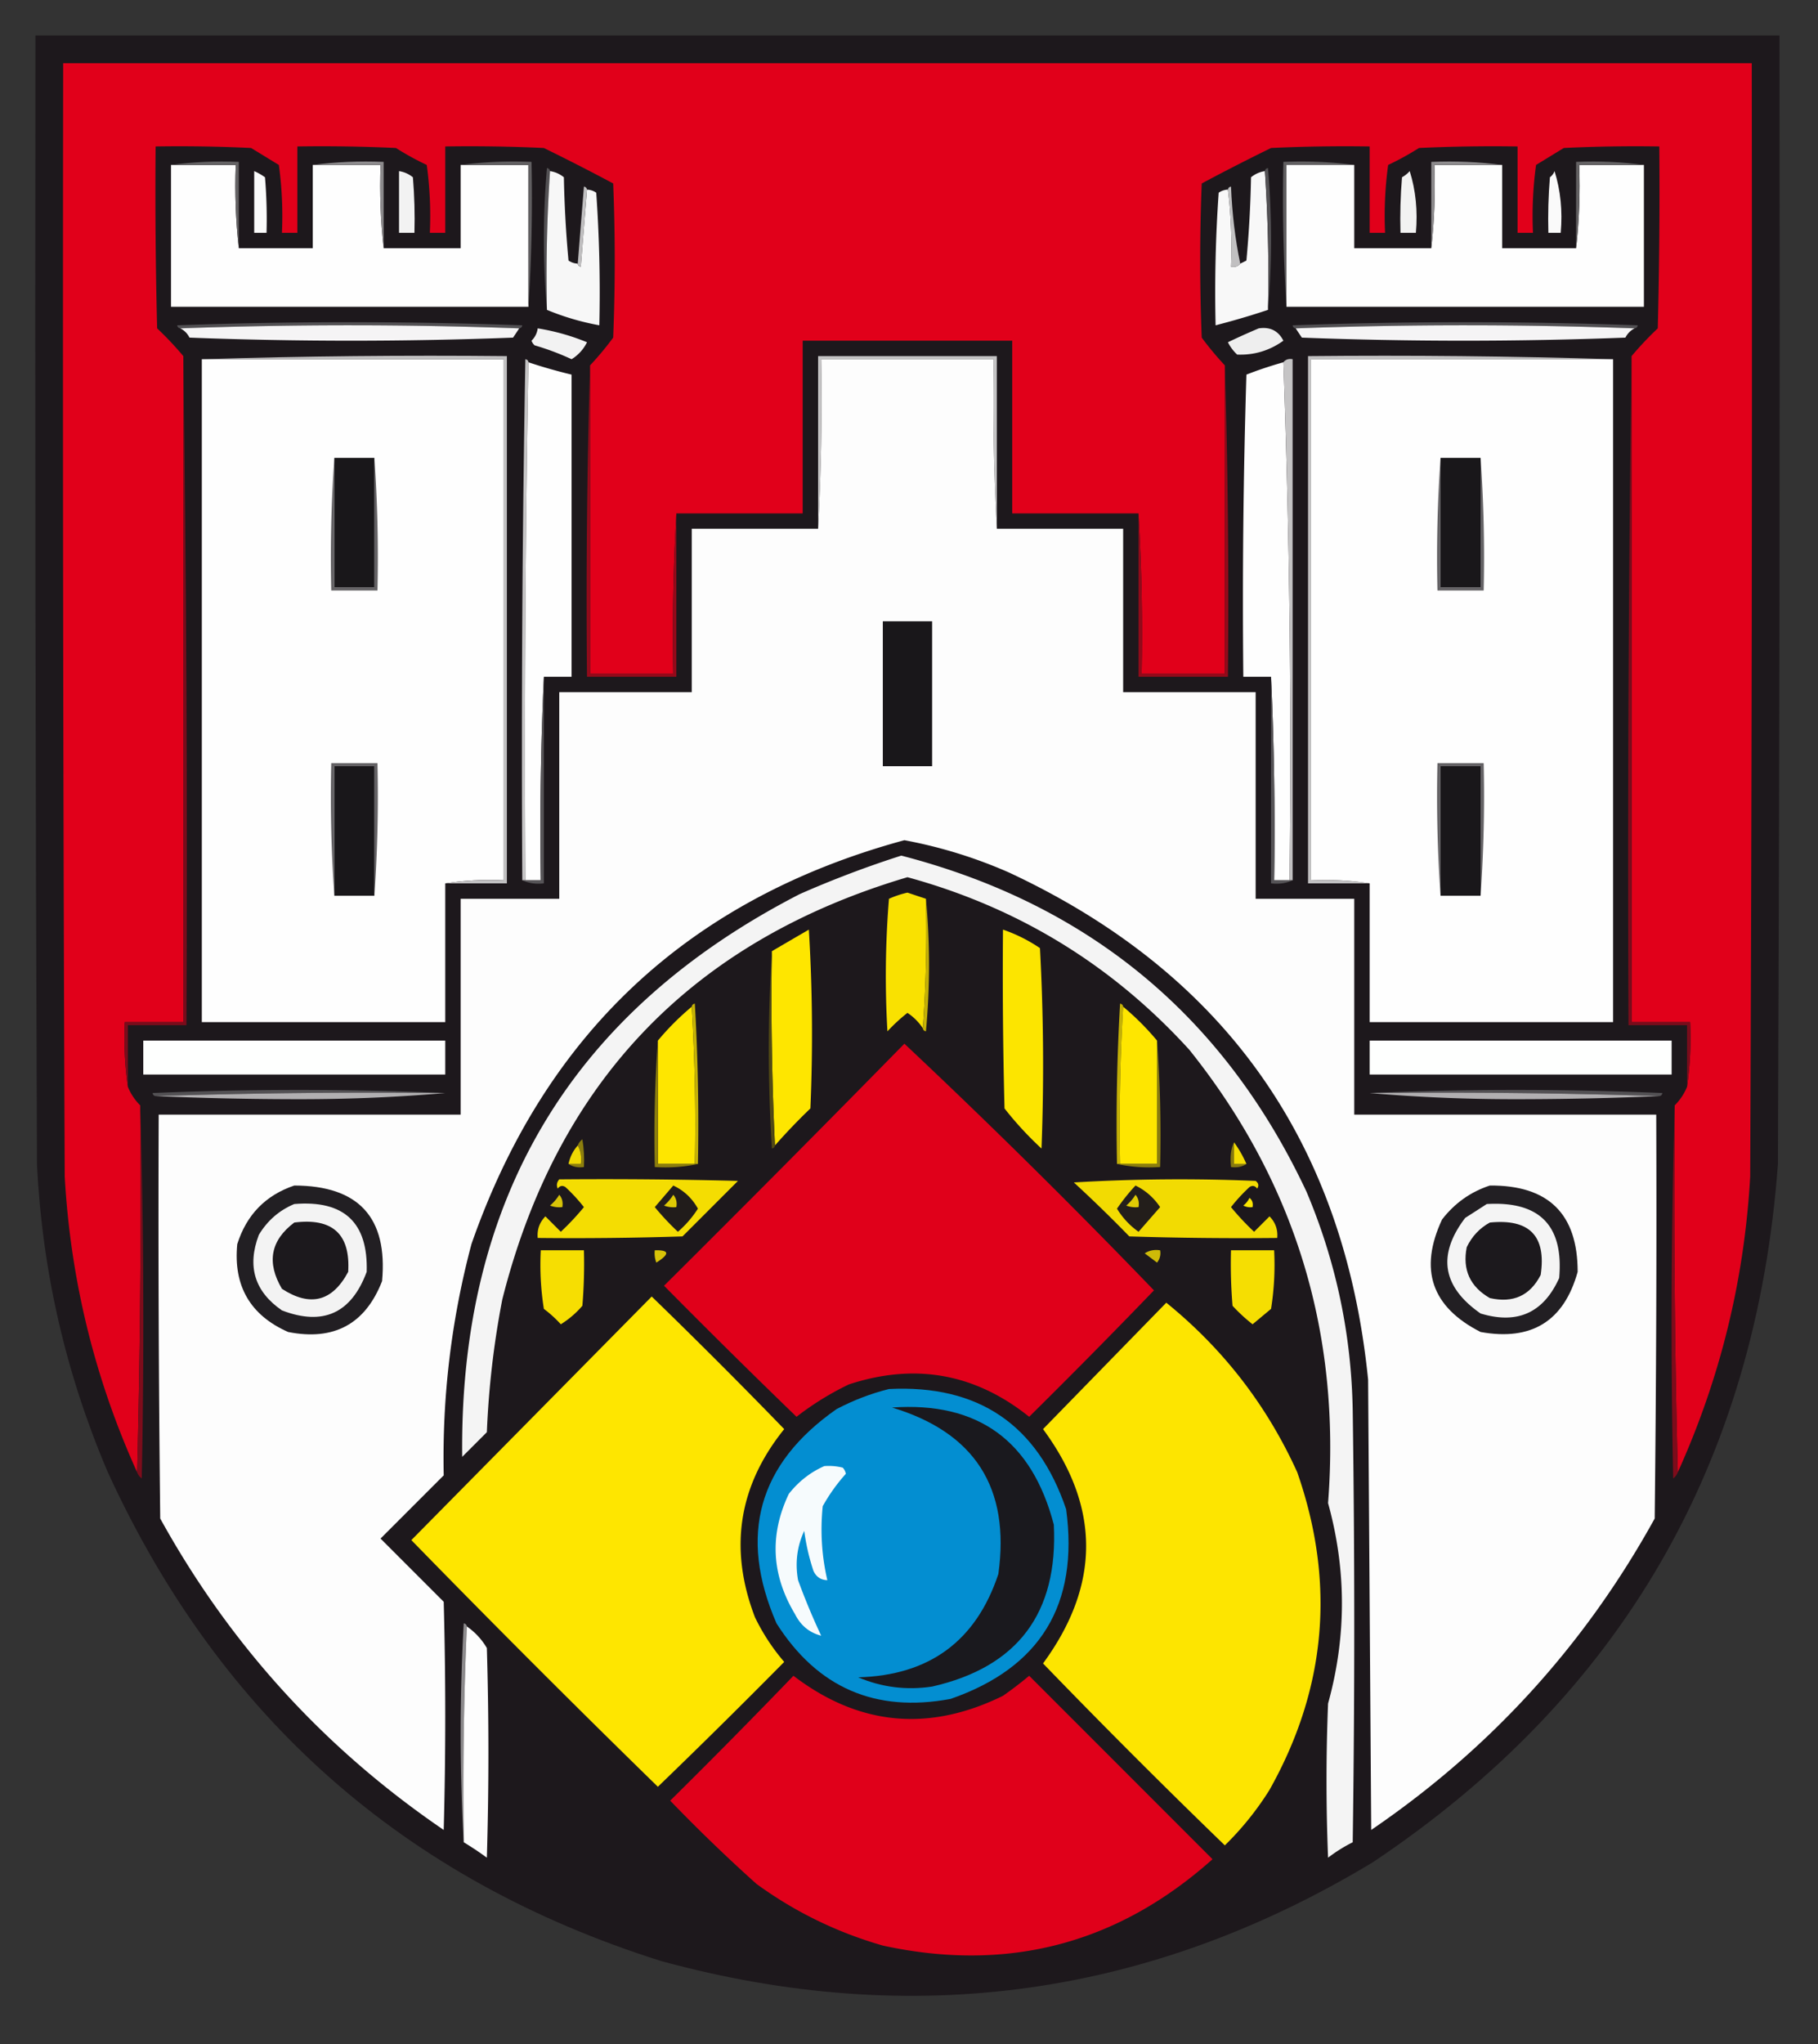 <svg xmlns="http://www.w3.org/2000/svg" width="590" height="663" style="shape-rendering:geometricPrecision;text-rendering:geometricPrecision;image-rendering:optimizeQuality;fill-rule:evenodd;clip-rule:evenodd"><rect width="100%" height="100%" fill="#333333" stroke="none"/><path style="opacity:.984" fill="#1d181c" d="M11.5 11.5h566c.167 122 0 244-.5 366-7.164 97.206-50.997 172.706-131.5 226.5-72.346 43.62-149.346 54.287-231 32C131.257 609.761 71.424 556.928 35 477.5c-13.652-31.942-21.319-65.275-23-100-.5-122-.667-244-.5-366z"/><path style="opacity:1" fill="#e1001a" d="M544.5 477.5a3539.447 3539.447 0 0 1-1-119 18.33 18.33 0 0 0 4-6c.991-6.813 1.325-13.813 1-21h-19v-216a106.308 106.308 0 0 1 8.5-9c.5-19.664.667-39.33.5-59-10.339-.166-20.672 0-31 .5l-9 5.5a121.86 121.86 0 0 0-1 22h-5v-28c-10.672-.166-21.339 0-32 .5a91.662 91.662 0 0 1-10 5.5 121.86 121.86 0 0 0-1 22h-5v-28c-10.672-.166-21.339 0-32 .5A713.057 713.057 0 0 0 390 59.5a624.938 624.938 0 0 0 0 50c2.364 3.19 4.864 6.19 7.5 9v100h-27a676.419 676.419 0 0 0-1-52h-41v-56h-68v56h-41a676.419 676.419 0 0 0-1 52h-27v-100c2.636-2.81 5.136-5.81 7.5-9a624.938 624.938 0 0 0 0-50A713.057 713.057 0 0 0 176.5 48a512.462 512.462 0 0 0-32-.5v28h-5a121.86 121.86 0 0 0-1-22 91.662 91.662 0 0 1-10-5.5 512.462 512.462 0 0 0-32-.5v28h-5a121.87 121.87 0 0 0-1-22l-9-5.5a480.952 480.952 0 0 0-31-.5c-.167 19.67 0 39.336.5 59a106.34 106.34 0 0 1 8.5 9v216h-19c-.325 7.187.009 14.187 1 21a18.34 18.34 0 0 0 4 6c.332 39.837-.001 79.504-1 119-13.789-30.49-21.622-62.49-23.5-96a65157.42 65157.42 0 0 1-.5-361h548c.167 120.334 0 240.667-.5 361-1.874 33.494-9.707 65.494-23.5 96z"/><path style="opacity:1" fill="#fefefe" d="M55.5 53.5h21c-.327 9.182.007 18.182 1 27h24v-27h22c-.327 9.182.007 18.182 1 27h25v-27h22v46h-116v-46z"/><path style="opacity:1" fill="#636163" d="M55.5 53.5c7.148-.992 14.48-1.325 22-1v28c-.993-8.818-1.327-17.818-1-27h-21z"/><path style="opacity:1" fill="#8c8a8c" d="M101.5 53.5c7.482-.992 15.148-1.325 23-1v28c-.993-8.818-1.327-17.818-1-27h-22z"/><path style="opacity:1" fill="#605e60" d="M149.5 53.5c7.482-.992 15.148-1.325 23-1a552.804 552.804 0 0 1-1 47v-46h-22zM439.5 53.5h-22v46a552.804 552.804 0 0 1-1-47c7.852-.325 15.518.008 23 1z"/><path style="opacity:1" fill="#fefefe" d="M439.5 53.5v27h25c.993-8.818 1.327-17.818 1-27h22v27h24c.993-8.818 1.327-17.818 1-27h21v46h-116v-46h22z"/><path style="opacity:1" fill="#8c8a8c" d="M487.5 53.5h-22c.327 9.182-.007 18.182-1 27v-28c7.852-.325 15.518.008 23 1z"/><path style="opacity:1" fill="#636163" d="M533.5 53.5h-21c.327 9.182-.007 18.182-1 27v-28c7.519-.325 14.852.008 22 1z"/><path style="opacity:1" fill="#f2f2f2" d="M129.5 55.5c1.67.251 3.17.918 4.5 2 .499 5.99.666 11.99.5 18h-5v-20z"/><path style="opacity:1" fill="#535154" d="M178.5 55.5a507.055 507.055 0 0 0-1 45c-1.326-15.172-1.326-30.505 0-46 .607.124.94.457 1 1z"/><path style="opacity:1" fill="#f7f7f7" d="M178.5 55.5c1.67.251 3.17.918 4.5 2 .168 9.018.668 18.018 1.5 27 .917.627 1.917.96 3 1 .06.543.393.876 1 1 .667-8.49 1.333-16.824 2-25a5.577 5.577 0 0 1 3 1 463.088 463.088 0 0 1 1 43 83.032 83.032 0 0 1-17-5 507.055 507.055 0 0 1 1-45z"/><path style="opacity:1" fill="#f8f8f8" d="M410.5 55.5a507.055 507.055 0 0 1 1 45 248.365 248.365 0 0 1-17 5 463.088 463.088 0 0 1 1-43 5.577 5.577 0 0 1 3-1c.993 8.15 1.326 16.483 1 25 1.291.237 2.291-.096 3-1 .65-.304 1.317-.637 2-1a366.656 366.656 0 0 0 1.5-27 9.175 9.175 0 0 1 4.5-2z"/><path style="opacity:1" fill="#535154" d="M410.5 55.5c.06-.543.393-.876 1-1 1.326 15.495 1.326 30.828 0 46a507.055 507.055 0 0 0-1-45z"/><path style="opacity:1" fill="#f2f2f2" d="M457.5 55.5c1.959 6.25 2.626 12.916 2 20h-5c-.166-6.01.001-12.01.5-18 .995-.566 1.828-1.233 2.5-2z"/><path style="opacity:1" fill="#fbfbfb" d="M82.5 55.5a18.492 18.492 0 0 1 3.5 2c.5 5.99.666 11.99.5 18h-4v-20z"/><path style="opacity:1" fill="#fafafa" d="M504.5 55.5c1.959 6.25 2.626 12.916 2 20h-4c-.166-6.01.001-12.01.5-18 .717-.544 1.217-1.21 1.5-2z"/><path style="opacity:1" fill="#c0bfc0" d="M190.5 61.5c-.667 8.176-1.333 16.51-2 25-.607-.124-.94-.457-1-1 .667-8.176 1.333-16.51 2-25 .607.124.94.457 1 1z"/><path style="opacity:1" fill="#c1c0c1" d="M398.5 61.5c.06-.543.393-.876 1-1 .351 8.707 1.351 17.04 3 25-.709.904-1.709 1.237-3 1 .326-8.517-.007-16.85-1-25z"/><path style="opacity:1" fill="#525053" d="M168.5 106.5a1513.378 1513.378 0 0 0-110 0c-.543-.06-.876-.393-1-1a1568.892 1568.892 0 0 1 112 0c-.124.607-.457.94-1 1zM530.5 106.5a1513.378 1513.378 0 0 0-110 0c-.543-.06-.876-.393-1-1a1568.892 1568.892 0 0 1 112 0c-.124.607-.457.94-1 1z"/><path style="opacity:1" fill="#f5f4f5" d="M58.5 106.5a1513.378 1513.378 0 0 1 110 0c-.641.982-1.307 1.982-2 3-35 1.333-70 1.333-105 0-.688-1.355-1.688-2.355-3-3zM530.5 106.5c-1.312.645-2.312 1.645-3 3-35 1.333-70 1.333-105 0a185.977 185.977 0 0 1-2-3 1513.378 1513.378 0 0 1 110 0z"/><path style="opacity:1" fill="#f2f2f2" d="M174.5 106.5a71.522 71.522 0 0 1 16 4.5 13.271 13.271 0 0 1-5 5.5 86.49 86.49 0 0 0-12-4.5 3.647 3.647 0 0 1-1-1.5c1.13-1.122 1.797-2.456 2-4z"/><path style="opacity:1" fill="#eee" d="M408.5 106.5c3.693-.556 6.36.778 8 4-4.514 3.228-9.514 4.728-15 4.5a13.92 13.92 0 0 1-3-4 218.641 218.641 0 0 1 10-4.5z"/><path style="opacity:1" fill="#7a0c1b" d="M59.5 115.5c1 72.165 1.333 144.498 1 217h-19v20c-.991-6.813-1.325-13.813-1-21h19v-216z"/><path style="opacity:1" fill="#fefefe" d="M65.5 116.5h98v169c-6.522-.323-12.855.01-19 1v45h-79v-215z"/><path style="opacity:1" fill="#c1c0c1" d="M65.5 116.5c32.83-.998 65.829-1.332 99-1v171h-20c6.145-.99 12.478-1.323 19-1v-169h-98z"/><path style="opacity:1" fill="#c5c4c5" d="M323.5 171.5a756.853 756.853 0 0 1-1-55h-56a756.853 756.853 0 0 1-1 55v-56h58v56z"/><path style="opacity:1" fill="#fdfdfd" d="M323.5 171.5h41v53h43v67h32v70h98c.167 43.668 0 87.335-.5 131-22.631 40.966-53.298 74.632-92 101l-1-146c-7.743-77.03-46.577-131.863-116.5-164.5a154.469 154.469 0 0 0-34-10.5c-69.804 18.969-116.638 62.636-140.5 131-6.528 24.56-9.528 49.56-9 75L123.5 499l20.5 20.5c.667 24.667.667 49.333 0 74-38.702-26.368-69.369-60.034-92-101-.5-43.665-.667-87.332-.5-131h98v-70h32v-67h43v-53h41a756.853 756.853 0 0 0 1-55h56a756.853 756.853 0 0 0 1 55z"/><path style="opacity:1" fill="#c1c0c1" d="M523.5 116.5h-98v169c6.522-.323 12.855.01 19 1h-20v-171c33.171-.332 66.171.002 99 1z"/><path style="opacity:1" fill="#fefefe" d="M523.5 116.5v215h-79v-45c-6.145-.99-12.478-1.323-19-1v-169h98z"/><path style="opacity:1" fill="#7a0c1b" d="M529.5 115.5v216h19c.325 7.187-.009 14.187-1 21v-20h-19a11770.92 11770.92 0 0 1 1-217z"/><path style="opacity:1" fill="#c5c4c5" d="M171.5 117.5a7058.311 7058.311 0 0 0-1 168h-1c-.333-56.337 0-112.671 1-169 .607.124.94.457 1 1z"/><path style="opacity:1" fill="#fefefe" d="M171.5 117.5a168.368 168.368 0 0 0 14 4v98h-9a1089.684 1089.684 0 0 0-1 66h-5a7058.311 7058.311 0 0 1 1-168zM416.5 117.5a3528.558 3528.558 0 0 1 2 168h-5c.331-22.173-.003-44.173-1-66h-9c-.333-32.673 0-65.34 1-98 3.95-1.539 7.95-2.872 12-4z"/><path style="opacity:1" fill="#c5c4c5" d="M416.5 117.5c.709-.904 1.709-1.237 3-1v169h-1a3528.558 3528.558 0 0 0-2-168z"/><path style="opacity:1" fill="#646265" d="M108.5 148.5v42h13v-42a462.903 462.903 0 0 1 1 43h-15a462.903 462.903 0 0 1 1-43z"/><path style="opacity:1" fill="#19171a" d="M108.5 148.5h13v42h-13v-42z"/><path style="opacity:1" fill="#646265" d="M467.5 148.5v42h13v-42a462.903 462.903 0 0 1 1 43h-15a462.903 462.903 0 0 1 1-43z"/><path style="opacity:1" fill="#19171a" d="M467.5 148.5h13v42h-13v-42zM286.5 201.5h16v47h-16v-47z"/><path style="opacity:1" fill="#920a1a" d="M191.5 118.5v100h27a676.419 676.419 0 0 1 1-52v53h-29c-.332-33.837.002-67.504 1-101zM397.5 118.5a2550.778 2550.778 0 0 1 1 101h-29v-53a676.419 676.419 0 0 1 1 52h27v-100z"/><path style="opacity:1" fill="#565457" d="M176.5 219.5v67c-2.559.302-4.893-.032-7-1h6c-.331-22.173.003-44.173 1-66zM412.5 219.5a1089.684 1089.684 0 0 1 1 66h6c-2.107.968-4.441 1.302-7 1v-67z"/><path style="opacity:1" fill="#646265" d="M121.5 290.5v-42h-13v42a462.903 462.903 0 0 1-1-43h15a462.903 462.903 0 0 1-1 43z"/><path style="opacity:1" fill="#19171a" d="M121.5 290.5h-13v-42h13v42z"/><path style="opacity:1" fill="#646265" d="M480.5 290.5v-42h-13v42a462.903 462.903 0 0 1-1-43h15a462.903 462.903 0 0 1-1 43z"/><path style="opacity:1" fill="#19171a" d="M480.5 290.5h-13v-42h13v42z"/><path style="opacity:1" fill="#f4f4f4" d="M292.5 277.5c60.942 15.782 104.775 52.116 131.5 109 9.591 22.697 14.591 46.364 15 71 .667 46.667.667 93.333 0 140a49.274 49.274 0 0 0-8 5 624.938 624.938 0 0 1 0-50c6-21.663 6-43.33 0-65 4.263-55.19-10.737-104.19-45-147-25.022-27.503-55.522-46.169-91.5-56-69.862 20.695-113.695 66.361-131.5 137a287.681 287.681 0 0 0-5 43l-8 8c-.963-83.611 35.537-144.445 109.5-182.5a334.606 334.606 0 0 1 33-12.5z"/><path style="opacity:1" fill="#f9e101" d="M300.5 291.5a441.579 441.579 0 0 1-1 42 17.858 17.858 0 0 0-5-5 55.05 55.05 0 0 0-6.5 6 308.717 308.717 0 0 1 .5-43 31.71 31.71 0 0 1 6-2c2.016.678 4.016 1.344 6 2z"/><path style="opacity:1" fill="#c3b007" d="M300.5 291.5c1.326 14.172 1.326 28.506 0 43-.607-.124-.94-.457-1-1a441.579 441.579 0 0 0 1-42z"/><path style="opacity:1" fill="#fce500" d="M325.5 301.5a50.548 50.548 0 0 1 12 6 704.916 704.916 0 0 1 .5 65 110.18 110.18 0 0 1-12-13c-.5-19.33-.667-38.664-.5-58z"/><path style="opacity:1" fill="#fee600" d="M251.5 371.5a992.742 992.742 0 0 1-1-63c3.937-2.307 7.937-4.64 12-7a561.343 561.343 0 0 1 .5 58 193.893 193.893 0 0 0-11.5 12z"/><path style="opacity:1" fill="#524a14" d="M250.5 308.5a992.742 992.742 0 0 0 1 63c-.06.543-.393.876-1 1-1.328-21.496-1.328-42.83 0-64z"/><path style="opacity:1" fill="#fee600" d="M224.5 326.5a650.602 650.602 0 0 1 1 51h-12v-40a85.693 85.693 0 0 1 11-11z"/><path style="opacity:1" fill="#c4b107" d="M224.5 326.5c.06-.543.393-.876 1-1a676.55 676.55 0 0 1 1 52h-1a650.602 650.602 0 0 0-1-51zM364.5 326.5a650.602 650.602 0 0 0-1 51h-1a676.55 676.55 0 0 1 1-52c.607.124.94.457 1 1z"/><path style="opacity:1" fill="#fee600" d="M364.5 326.5a85.693 85.693 0 0 1 11 11v40h-12a650.602 650.602 0 0 1 1-51z"/><path style="opacity:1" fill="#fefffe" d="M46.5 337.5h98v11h-98v-11z"/><path style="opacity:1" fill="#8b7d0e" d="M213.5 337.5v40h13c-4.47.986-9.137 1.319-14 1a420.766 420.766 0 0 1 1-41zM375.5 337.5a420.766 420.766 0 0 1 1 41c-4.863.319-9.53-.014-14-1h13v-40z"/><path style="opacity:1" fill="#fefffe" d="M444.5 337.5h98v11h-98v-11z"/><path style="opacity:1" fill="#e0001a" d="M293.5 338.5a2288.077 2288.077 0 0 1 81 80 2346.207 2346.207 0 0 1-40.5 41c-17.533-14.039-37.033-17.539-58.5-10.5a93.43 93.43 0 0 0-17 10.5 2586.1 2586.1 0 0 1-43-42.5 8636.468 8636.468 0 0 0 78-78.5z"/><path style="opacity:1" fill="#535154" d="M144.5 354.5c-31.504-.332-62.838.002-94 1-.543-.06-.876-.393-1-1 31.83-1.33 63.497-1.33 95 0zM444.5 354.5c31.503-1.33 63.169-1.33 95 0-.124.607-.457.94-1 1a2209.105 2209.105 0 0 0-94-1z"/><path style="opacity:1" fill="#b1afb1" d="M144.5 354.5c-15.319 1.333-30.985 1.999-47 2-15.837 0-31.504-.333-47-1a2209.108 2209.108 0 0 1 94-1zM444.5 354.5c31.504-.332 62.838.002 94 1-15.496.667-31.163 1-47 1-16.015-.001-31.681-.667-47-2z"/><path style="opacity:1" fill="#7d0c1b" d="M45.5 358.5a2443.901 2443.901 0 0 1 .5 121c-.717-.544-1.217-1.211-1.5-2a3540.774 3540.774 0 0 0 1-119zM543.5 358.5c-.332 39.837.001 79.504 1 119-.283.789-.783 1.456-1.5 2a2443.78 2443.78 0 0 1 .5-121z"/><path style="opacity:1" fill="#887a0f" d="M400.5 370.5v7h4c-1.419.951-3.085 1.284-5 1-.34-3.472-.007-6.139 1-8z"/><path style="opacity:1" fill="#8c7e0e" d="M184.5 377.5h4c.295-2.235-.039-4.235-1-6 .283-.789.783-1.456 1.5-2 .498 2.982.665 5.982.5 9-1.915.284-3.581-.049-5-1z"/><path style="opacity:1" fill="#f0d903" d="M187.5 371.5c.961 1.765 1.295 3.765 1 6h-4c.475-2.284 1.475-4.284 3-6z"/><path style="opacity:1" fill="#f4dd02" d="M400.5 370.5a36.077 36.077 0 0 1 4 7h-4v-7zM181.5 382.5c19.336-.167 38.67 0 58 .5l-18 18c-15.663.5-31.33.667-47 .5-.236-2.726.597-5.059 2.5-7l5 5a84.853 84.853 0 0 0 7.5-8 55.05 55.05 0 0 0-6-6.5c-.949-.617-1.782-.451-2.5.5-.47-1.077-.303-2.077.5-3z"/><path style="opacity:1" fill="#f2db02" d="M348.5 383.5a582.369 582.369 0 0 1 59-.5c.951.718 1.117 1.551.5 2.5-.718-.951-1.551-1.117-2.5-.5a55.05 55.05 0 0 0-6 6.5 84.853 84.853 0 0 0 7.5 8l5-5c1.903 1.941 2.736 4.274 2.5 7-16.003.167-32.003 0-48-.5a443.547 443.547 0 0 0-18-17.5z"/><path style="opacity:1" fill="#211c1b" d="M218.5 384.5c3.444 1.608 6.11 4.108 8 7.5a34.517 34.517 0 0 1-6.5 7.5 84.853 84.853 0 0 1-7.5-8c2.023-2.353 4.023-4.686 6-7z"/><path style="opacity:1" fill="#221f23" d="M95.5 384.5c20.88.042 30.38 10.375 28.5 31-5.445 13.944-15.611 19.444-30.5 16.5-12.313-5.449-17.813-14.949-16.5-28.5 3.017-9.516 9.184-15.849 18.5-19z"/><path style="opacity:1" fill="#231e1b" d="M368.5 384.5c3.244 1.571 5.911 3.905 8 7a3741.969 3741.969 0 0 0-7 8 24.992 24.992 0 0 1-7-7.5 65.372 65.372 0 0 1 6-7.5z"/><path style="opacity:1" fill="#221f23" d="M483.5 384.5c19.022-.144 28.522 9.19 28.5 28-4.454 15.988-14.954 22.488-31.5 19.5-15.921-8.096-20.088-20.262-12.5-36.5 4.089-5.285 9.256-8.952 15.5-11z"/><path style="opacity:1" fill="#dec905" d="M218.5 387.5c.934 1.068 1.268 2.401 1 4a8.43 8.43 0 0 1-4-.5 14.698 14.698 0 0 0 3-3.5z"/><path style="opacity:1" fill="#fee700" d="M405.5 388.5c.904.709 1.237 1.709 1 3a4.934 4.934 0 0 1-3-.5c.881-.708 1.547-1.542 2-2.5z"/><path style="opacity:1" fill="#d8c308" d="M181.5 387.5c.934 1.068 1.268 2.401 1 4a8.43 8.43 0 0 1-4-.5 14.698 14.698 0 0 0 3-3.5z"/><path style="opacity:1" fill="#e0cb04" d="M368.5 387.5c.934 1.068 1.268 2.401 1 4a8.43 8.43 0 0 1-4-.5 14.698 14.698 0 0 0 3-3.5z"/><path style="opacity:1" fill="#f3f3f3" d="M95.5 390.5c16.168-1.328 24.001 6.005 23.5 22-4.994 13.44-14.161 17.606-27.5 12.5-8.874-6.113-11.374-14.28-7.5-24.5 2.794-4.634 6.627-7.967 11.5-10z"/><path style="opacity:1" fill="#f4f4f4" d="M482.5 390.5c17.169-.999 25.002 7.001 23.5 24-5.073 11.285-13.573 15.118-25.5 11.5-12.457-8.667-14.123-19.001-5-31a785.54 785.54 0 0 0 7-4.5z"/><path style="opacity:1" fill="#1c191d" d="M95.5 396.5c12.421-1.575 18.255 3.758 17.5 16-5.151 9.625-12.318 11.458-21.5 5.5-5.041-8.526-3.708-15.693 4-21.5zM483.5 396.5c12.874-1.294 18.374 4.372 16.5 17-3.44 6.714-8.94 9.214-16.5 7.5-6.432-3.699-8.932-9.199-7.5-16.5 1.69-3.521 4.19-6.188 7.5-8z"/><path style="opacity:1" fill="#f6de02" d="M175.5 405.5h14a162.597 162.597 0 0 1-.5 18 29.964 29.964 0 0 1-7 6 38.929 38.929 0 0 0-5.5-5 91.123 91.123 0 0 1-1-19z"/><path style="opacity:1" fill="#d8c308" d="M212.5 405.5c4.772-.133 4.938 1.2.5 4a8.43 8.43 0 0 1-.5-4z"/><path style="opacity:1" fill="#ceba08" d="M371.5 406.5c1.419-.951 3.085-1.284 5-1 .262 1.478-.071 2.811-1 4a514.367 514.367 0 0 0-4-3z"/><path style="opacity:1" fill="#f5de02" d="M399.5 405.5h14a91.123 91.123 0 0 1-1 19l-6 5a55.05 55.05 0 0 1-6.5-6 162.597 162.597 0 0 1-.5-18z"/><path style="opacity:1" fill="#fee600" d="M211.5 420.5a1943.546 1943.546 0 0 1 43 43c-14.846 18.416-18.013 38.749-9.5 61a66.694 66.694 0 0 0 9.5 14.5 2346.207 2346.207 0 0 1-41 40.5c-27-26.333-53.667-53-80-80l78-79z"/><path style="opacity:1" fill="#fde500" d="M378.5 422.5c18.511 15.007 32.678 33.34 42.5 55 12.489 35.766 9.489 70.099-9 103a97.024 97.024 0 0 1-14.5 18c-20-19.333-39.667-39-59-59 18.639-25.413 18.639-50.746 0-76 13.355-13.687 26.688-27.354 40-41z"/><path style="opacity:1" fill="#038ed1" d="M288.5 450.5c29.034-1.455 48.2 11.545 57.5 39 4.157 30.881-8.343 51.381-37.5 61.5-24.381 4.558-43.215-3.609-56.5-24.5-12.425-28.566-5.925-51.732 19.5-69.5 5.515-2.889 11.181-5.055 17-6.5z"/><path style="opacity:1" fill="#1a191e" d="M289.5 456.5c27.88-1.955 45.38 10.712 52.5 38 1.432 28.685-11.735 46.185-39.5 52.5-8.308 1.248-16.308.248-24-3 23.117-.619 38.284-11.786 45.5-33.5 3.891-27.893-7.609-45.893-34.5-54z"/><path style="opacity:1" fill="#f6fbfd" d="M267.5 475.5a18.453 18.453 0 0 1 6 .5 3.943 3.943 0 0 1 1 2 57.55 57.55 0 0 0-7.5 10.5c-.825 8.129-.325 16.129 1.5 24-2.092-.061-3.592-1.061-4.5-3a70.181 70.181 0 0 1-3-13c-2.341 5.055-3.007 10.388-2 16a219.626 219.626 0 0 0 7.5 18c-3.83-.985-6.663-3.319-8.5-7-7.65-12.738-8.316-25.738-2-39 3.161-4.009 6.994-7.009 11.5-9z"/><path style="opacity:1" fill="#8d8b8d" d="M151.5 527.5a1225.063 1225.063 0 0 0-1 70c-1.329-23.503-1.329-47.17 0-71 .607.124.94.457 1 1z"/><path style="opacity:1" fill="#fdfdfd" d="M151.5 527.5c2.668 1.836 4.834 4.169 6.5 7 .667 22.667.667 45.333 0 68a100.813 100.813 0 0 0-7.5-5c-.331-23.506.002-46.839 1-70z"/><path style="opacity:1" fill="#e0001a" d="M257.5 543.5c21.208 16.182 43.875 18.349 68 6.5a126.282 126.282 0 0 0 8.5-6.5l59.5 59.5c-30.795 27.48-66.462 36.813-107 28-14.884-4.276-28.551-10.942-41-20a533.644 533.644 0 0 1-28-27 2283.786 2283.786 0 0 0 40-40.5z"/></svg>